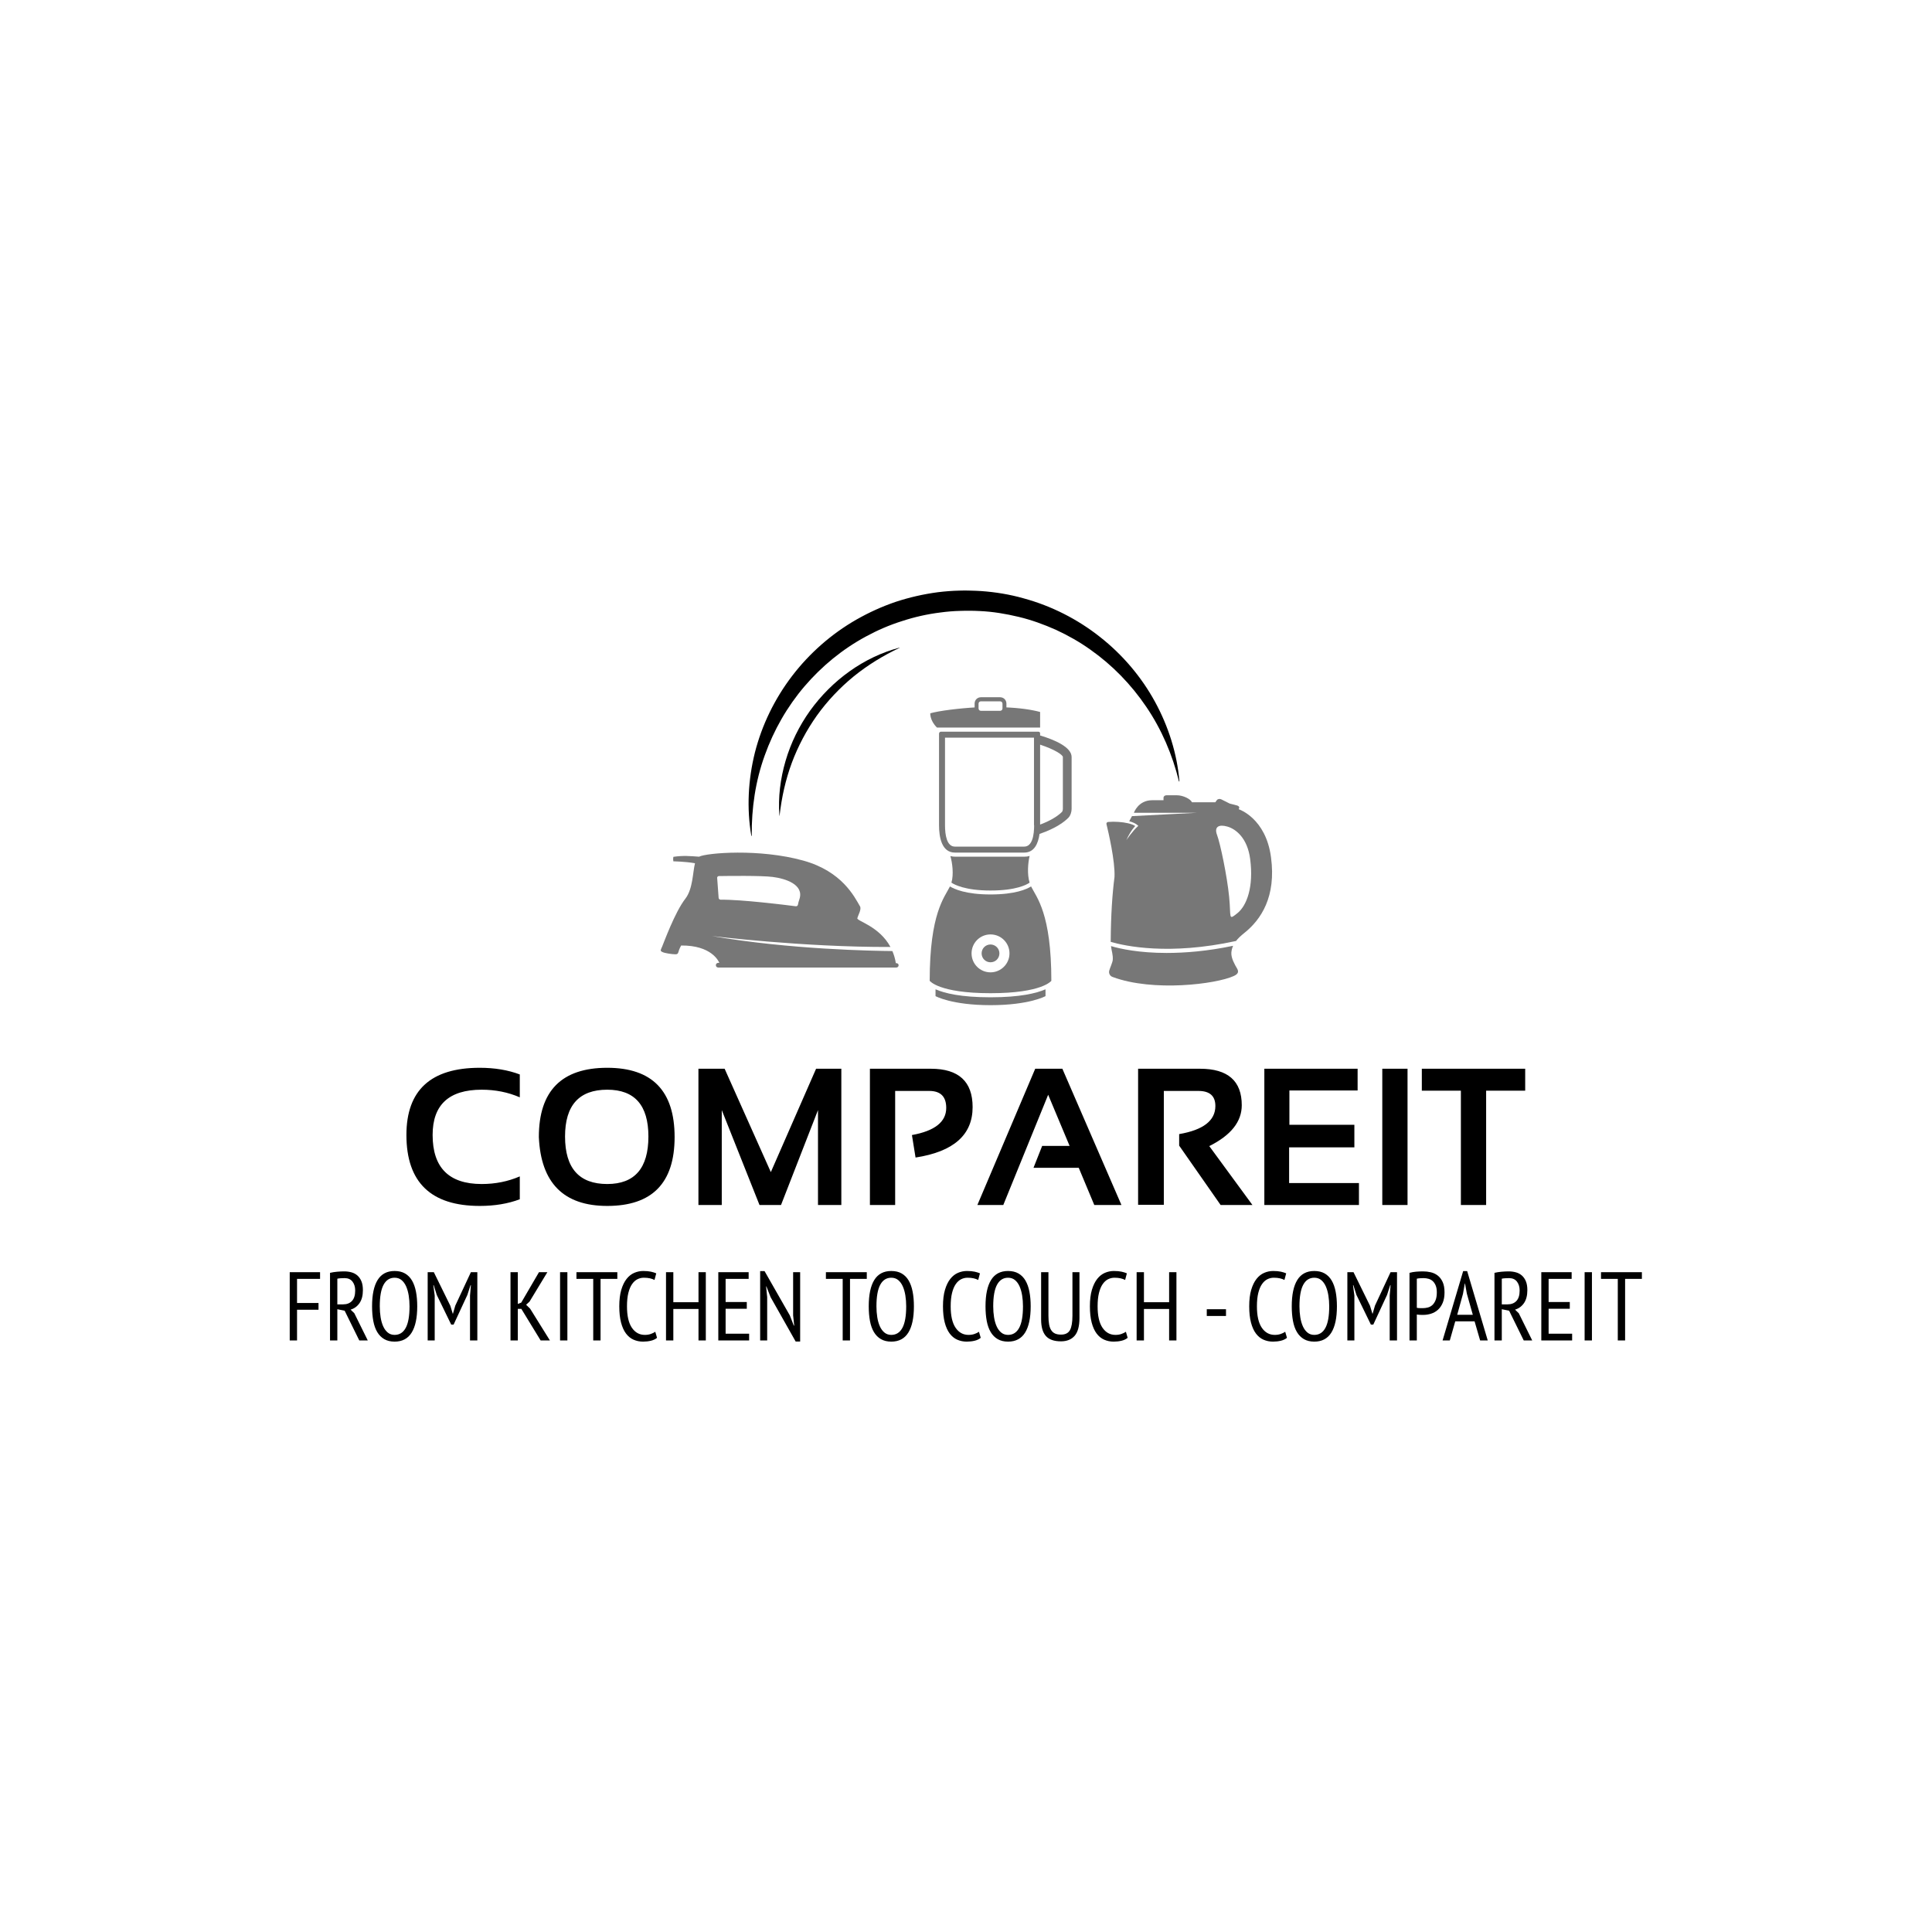 <svg width="1000" height="1000" viewBox="0 0 1000 1000" xmlns="http://www.w3.org/2000/svg"><defs/><path fill="#777777" transform="matrix(0.755 0 0 0.755 -63.679 27.453)" d="M 955.704 551.441 C 952.204 524.441 933.604 518.441 933.604 518.441 L 933.904 517.341 C 934.104 516.741 933.304 516.041 932.104 515.741 L 927.404 514.541 L 921.604 511.641 C 920.604 511.141 919.204 511.341 918.604 512.141 C 918.004 512.941 917.504 513.641 917.504 513.641 L 901.504 513.641 C 900.604 511.441 895.504 508.841 891.104 508.841 C 888.604 508.841 885.904 508.841 884.104 508.841 C 882.904 508.841 882.004 509.541 882.004 510.541 C 882.004 511.441 882.004 512.241 882.004 512.241 C 882.004 512.241 876.604 512.241 874.204 512.241 C 864.604 512.241 861.704 520.841 861.704 520.841 L 905.104 520.841 L 860.404 523.141 C 859.904 524.041 859.204 525.241 858.504 526.641 C 863.304 527.941 864.704 529.841 864.704 529.841 C 860.704 533.341 856.504 539.641 856.504 539.641 C 859.504 532.941 862.604 529.941 862.604 529.941 C 861.504 529.141 859.804 528.541 857.704 528.041 C 857.704 528.041 857.704 528.041 857.704 528.041 L 857.704 528.041 C 853.804 527.141 848.504 526.741 844.004 527.141 C 843.204 527.241 842.704 527.941 842.904 528.641 C 844.204 534.041 848.904 554.041 848.404 564.841 L 848.404 564.841 C 846.904 576.441 845.904 591.041 845.804 609.341 C 855.704 612.241 885.804 618.741 931.704 608.741 C 933.104 606.941 935.004 605.141 937.404 603.241 C 948.904 594.041 959.304 578.441 955.704 551.441 Z M 932.704 589.641 C 926.204 594.841 928.404 592.841 927.004 578.541 C 925.604 564.241 920.904 541.841 918.704 536.041 C 916.504 530.241 920.204 528.641 925.904 530.341 C 931.404 531.941 939.504 537.941 941.404 552.541 C 943.904 571.641 939.104 584.441 932.704 589.641 Z"/><path fill="#777777" transform="matrix(0.755 0 0 0.755 -63.679 27.453)" d="M 928.504 616.841 C 928.604 615.241 929.004 613.641 929.704 612.041 C 912.004 615.741 896.704 616.941 884.104 616.941 C 865.304 616.941 852.404 614.141 846.004 612.241 C 846.304 615.341 847.504 618.241 847.204 621.741 C 847.004 623.641 845.304 627.141 844.804 629.041 C 844.304 630.941 845.304 632.841 847.204 633.441 C 874.904 643.741 918.004 638.341 930.204 632.741 C 933.704 631.141 933.404 629.441 932.504 627.741 C 930.904 625.041 928.304 620.541 928.504 616.841 Z"/><path fill="#777777" transform="matrix(0.755 0 0 0.755 -63.679 27.453)" d="M 763.404 647.341 C 743.004 647.341 731.904 644.541 725.904 641.941 L 725.704 641.941 L 725.704 646.541 C 725.704 646.541 736.704 652.741 763.404 652.741 C 790.104 652.741 801.104 646.541 801.104 646.541 L 801.104 641.941 L 800.904 641.941 C 794.904 644.541 783.704 647.341 763.404 647.341 Z"/><path fill="#777777" transform="matrix(0.755 0 0 0.755 -63.679 27.453)" d="M 797.404 466.441 C 797.404 465.541 796.804 465.241 796.004 465.241 L 729.504 465.241 C 728.704 465.241 728.104 465.841 728.104 466.641 C 728.104 478.141 728.104 522.241 728.104 529.341 C 728.104 537.541 729.904 548.141 739.004 548.141 C 744.504 548.141 786.504 548.141 786.504 548.141 C 793.404 548.141 796.104 541.941 797.004 535.341 C 808.504 531.441 814.204 526.841 816.704 524.341 C 818.304 522.741 819.004 520.041 819.004 518.241 L 819.004 482.641 C 819.004 475.841 807.404 470.841 797.404 467.841 C 797.404 467.641 797.404 466.641 797.404 466.441 Z M 793.304 529.341 C 793.304 536.041 792.104 544.041 786.504 544.041 L 739.004 544.041 C 733.404 544.041 732.204 536.041 732.204 529.341 L 732.204 469.341 L 793.204 469.341 L 793.204 529.341 Z M 813.004 518.341 C 813.004 518.941 812.704 519.941 812.404 520.241 C 810.504 522.141 806.204 525.641 797.404 528.941 C 797.404 522.541 797.404 494.741 797.404 474.141 C 807.404 477.441 813.004 481.141 813.004 482.641 L 813.004 518.341 Z"/><path fill="#777777" transform="matrix(0.755 0 0 0.755 -63.679 27.453)" d="M 772.904 448.541 L 772.904 449.341 C 772.904 450.941 771.604 452.241 770.004 452.241 L 756.804 452.241 C 755.204 452.241 753.904 450.941 753.904 449.341 L 753.904 448.541 C 741.304 449.241 728.204 450.941 722.104 452.641 C 722.104 452.641 721.704 457.541 726.704 462.441 L 797.404 462.441 C 797.404 455.941 797.404 451.741 797.404 451.741 C 791.504 450.141 783.404 448.941 772.904 448.541 Z"/><path fill="#777777" transform="matrix(0.755 0 0 0.755 -63.679 27.453)" d="M 770.004 453.541 L 756.804 453.541 C 754.404 453.541 752.504 451.641 752.504 449.241 L 752.504 445.941 C 752.504 443.541 754.404 441.641 756.804 441.641 L 770.004 441.641 C 772.404 441.641 774.304 443.541 774.304 445.941 L 774.304 449.241 C 774.304 451.641 772.404 453.541 770.004 453.541 Z M 756.804 444.441 C 755.904 444.441 755.204 445.141 755.204 446.041 L 755.204 449.341 C 755.204 450.241 755.904 450.941 756.804 450.941 L 770.004 450.941 C 770.904 450.941 771.604 450.241 771.604 449.341 L 771.604 446.041 C 771.604 445.141 770.904 444.441 770.004 444.441 L 756.804 444.441 Z"/><path fill="#777777" transform="matrix(0.755 0 0 0.755 -63.679 27.453)" d="M 739.104 550.941 C 738.104 550.941 737.004 550.841 735.904 550.541 C 737.204 555.141 738.304 563.041 736.604 568.741 C 738.504 570.041 745.904 574.141 763.404 574.141 C 781.004 574.141 788.204 570.141 790.204 568.741 C 788.404 563.041 789.104 555.041 790.204 550.441 C 788.904 550.841 787.704 550.941 786.604 550.941 L 739.104 550.941 Z"/><path fill="#777777" transform="matrix(0.755 0 0 0.755 -63.679 27.453)" d="M 791.204 571.341 C 788.204 573.241 780.304 576.841 763.404 576.841 C 746.504 576.841 738.504 573.141 735.604 571.341 C 731.804 578.941 721.704 589.841 721.704 636.041 C 721.704 636.041 727.904 644.541 763.404 644.541 C 798.904 644.541 805.104 636.041 805.104 636.041 C 805.104 589.841 795.004 578.941 791.204 571.341 Z M 763.404 630.241 C 756.204 630.241 750.404 624.441 750.404 617.241 C 750.404 610.041 756.204 604.241 763.404 604.241 C 770.604 604.241 776.404 610.041 776.404 617.241 C 776.404 624.441 770.504 630.241 763.404 630.241 Z"/><path fill="#777777" transform="matrix(0.755 0 0 0.755 -63.679 27.453)" d="M 763.404 611.141 C 760.004 611.141 757.304 613.841 757.304 617.241 C 757.304 620.641 760.004 623.341 763.404 623.341 C 766.804 623.341 769.504 620.641 769.504 617.241 C 769.504 613.841 766.704 611.141 763.404 611.141 Z"/><path fill="#777777" transform="matrix(0.755 0 0 0.755 -63.679 27.453)" d="M 698.804 623.941 L 698.504 623.941 C 698.004 620.841 697.204 618.141 696.104 615.641 C 683.804 615.541 626.004 614.641 572.404 605.341 C 572.404 605.341 634.504 613.041 694.804 612.841 C 687.104 598.541 671.604 595.041 672.104 593.141 C 672.704 590.741 675.104 587.041 673.904 584.941 C 670.004 578.241 661.604 561.041 635.104 553.641 C 604.904 545.241 568.804 548.341 563.604 550.941 C 563.604 550.941 563.604 550.941 563.504 550.941 C 557.404 550.541 552.904 550.041 546.004 551.041 C 546.004 551.041 545.604 552.541 546.004 554.141 C 546.004 554.141 554.004 554.241 560.804 555.441 C 559.204 561.841 559.404 572.941 554.204 579.741 C 547.004 588.941 539.304 610.241 538.304 612.541 C 537.304 614.941 536.704 615.341 538.304 616.241 C 539.904 617.141 545.404 617.841 546.904 617.841 C 548.504 617.941 549.104 617.641 549.504 616.141 C 549.804 614.541 551.304 611.841 551.304 611.841 C 572.004 611.641 577.004 622.541 577.504 623.741 L 576.704 623.741 C 575.804 623.741 575.104 624.441 575.104 625.341 C 575.104 626.241 575.804 626.941 576.704 626.941 L 698.804 626.941 C 699.704 626.941 700.404 626.241 700.404 625.341 C 700.404 624.441 699.604 623.941 698.804 623.941 Z M 577.204 564.241 C 583.104 564.141 606.504 563.841 614.104 564.841 C 622.804 565.941 635.704 570.041 632.404 580.041 C 631.904 581.541 631.604 582.541 631.404 583.741 C 631.304 584.441 630.704 585.041 629.904 584.941 C 623.104 584.041 592.404 580.241 578.404 580.441 C 577.704 580.441 577.004 579.841 577.004 579.141 L 576.004 565.541 C 575.904 564.941 576.404 564.241 577.204 564.241 Z"/><path transform="matrix(0.755 0 0 0.755 -63.679 27.453)" d="M 599.404 536.541 C 596.204 517.841 597.204 498.241 601.904 479.441 C 606.704 460.641 615.404 442.741 627.304 427.141 C 639.204 411.541 654.304 398.241 671.404 388.441 C 680.004 383.541 689.004 379.441 698.404 376.241 C 707.804 373.141 717.504 370.941 727.304 369.641 C 732.204 369.041 737.204 368.641 742.104 368.541 C 744.604 368.441 747.104 368.441 749.504 368.541 C 752.004 368.541 754.504 368.741 756.904 368.841 C 766.804 369.541 776.604 371.141 786.104 373.841 C 805.204 379.041 823.104 388.141 838.504 400.341 C 853.904 412.441 866.804 427.641 876.104 444.641 C 885.404 461.641 891.304 480.341 892.904 499.241 C 892.904 499.341 892.804 499.341 892.804 499.441 C 892.704 499.441 892.704 499.441 892.604 499.341 C 888.104 480.941 880.604 463.541 870.204 448.241 C 859.804 432.841 846.804 419.541 831.904 409.041 C 824.504 403.741 816.504 399.241 808.304 395.441 C 800.004 391.741 791.504 388.641 782.704 386.541 C 773.904 384.441 765.004 382.941 756.004 382.541 C 753.804 382.441 751.504 382.341 749.304 382.341 C 747.004 382.341 744.804 382.341 742.504 382.441 C 738.004 382.541 733.504 382.941 729.004 383.541 C 720.104 384.641 711.204 386.641 702.704 389.441 C 694.104 392.141 685.804 395.741 677.904 400.041 C 662.004 408.641 647.804 420.241 635.904 434.141 C 624.104 447.941 614.804 464.141 608.604 481.541 C 602.304 498.941 599.504 517.641 599.704 536.641 C 599.704 536.741 599.604 536.741 599.604 536.741 C 599.404 536.641 599.404 536.541 599.404 536.541 Z"/><path transform="matrix(0.755 0 0 0.755 -63.679 27.453)" d="M 618.704 522.941 C 617.704 510.341 619.304 497.541 622.904 485.241 C 626.504 472.941 632.204 461.341 639.704 450.841 C 647.204 440.441 656.404 431.241 666.804 423.841 C 677.204 416.441 688.804 410.841 701.004 407.641 C 701.004 407.641 701.104 407.641 701.104 407.641 C 701.104 407.641 701.104 407.741 701.104 407.741 C 689.704 413.141 679.104 419.641 669.504 427.441 C 660.004 435.241 651.504 444.241 644.404 454.141 C 637.304 464.141 631.504 475.041 627.204 486.541 C 622.904 498.141 620.204 510.241 618.804 522.741 C 618.904 522.941 618.804 522.941 618.704 522.941 C 618.804 522.941 618.704 522.941 618.704 522.941 Z"/><path id="text" transform="matrix(1.052 0 0 1.052 -59.349 430.113)" d="M 312.16 181.2 C 306.379 183.388 299.816 184.482 292.473 184.482 C 268.41 184.482 256.379 172.841 256.379 149.56 C 256.379 127.529 268.41 116.513 292.473 116.513 C 299.816 116.513 306.379 117.607 312.16 119.794 L 312.16 131.044 C 306.379 128.544 300.129 127.294 293.41 127.294 C 277.316 127.294 269.27 134.716 269.27 149.56 C 269.27 165.654 277.316 173.7 293.41 173.7 C 300.129 173.7 306.379 172.45 312.16 169.95 L 312.16 181.2 Z M 355.191 173.7 C 368.691 173.7 375.441 165.904 375.441 150.31 C 375.441 134.966 368.691 127.294 355.191 127.294 C 341.348 127.294 334.426 134.966 334.426 150.31 C 334.426 165.904 341.348 173.7 355.191 173.7 Z M 321.535 150.591 C 321.535 127.872 332.754 116.513 355.191 116.513 C 377.285 116.513 388.332 127.872 388.332 150.591 C 388.332 173.185 377.285 184.482 355.191 184.482 C 333.754 184.482 322.535 173.185 321.535 150.591 Z M 400.051 184.013 L 400.051 116.982 L 412.941 116.982 L 435.676 167.841 L 457.941 116.982 L 470.363 116.982 L 470.363 184.013 L 458.879 184.013 L 458.879 137.325 L 440.691 184.013 L 430.098 184.013 L 411.535 137.325 L 411.535 184.013 L 400.051 184.013 Z M 484.426 184.013 L 484.426 116.982 L 514.426 116.982 C 528.113 116.982 534.957 123.279 534.957 135.872 C 534.957 149.529 525.598 157.794 506.879 160.669 L 505.098 149.607 C 516.348 147.575 521.973 143.122 521.973 136.247 C 521.973 130.685 519.191 127.904 513.629 127.904 L 496.848 127.904 L 496.848 184.013 L 484.426 184.013 Z M 550.051 184.013 L 537.301 184.013 L 565.754 116.982 L 579.113 116.982 L 608.176 184.013 L 594.816 184.013 L 587.176 165.732 L 564.91 165.732 L 569.176 154.95 L 582.676 154.95 L 572.129 129.779 L 550.051 184.013 Z M 616.379 183.919 L 616.379 116.982 L 646.848 116.982 C 660.535 116.982 667.379 122.966 667.379 134.935 C 667.379 143.029 662.051 149.732 651.395 155.044 L 672.629 184.013 L 656.973 184.013 L 636.582 154.81 L 636.582 149.138 C 648.457 147.107 654.395 142.497 654.395 135.31 C 654.395 130.372 651.613 127.904 646.051 127.904 L 629.035 127.904 L 629.035 183.919 L 616.379 183.919 Z M 724.379 116.982 L 724.379 127.669 L 690.816 127.669 L 690.816 144.544 L 722.785 144.544 L 722.785 155.654 L 690.676 155.654 L 690.676 173.232 L 725.035 173.232 L 725.035 184.013 L 678.488 184.013 L 678.488 116.982 L 724.379 116.982 Z M 748.941 116.982 L 748.941 184.013 L 736.52 184.013 L 736.52 116.982 L 748.941 116.982 Z M 806.832 116.982 L 806.832 127.763 L 787.613 127.763 L 787.613 184.013 L 775.191 184.013 L 775.191 127.763 L 755.973 127.763 L 755.973 116.982 L 806.832 116.982 Z"/><path id="text" transform="matrix(0.526 0 0 0.526 -57.649 500.236)" d="M 394.7 300.826 L 424.556 300.826 L 424.556 307.45 L 401.9 307.45 L 401.9 331.162 L 423.02 331.162 L 423.02 337.786 L 401.9 337.786 L 401.9 368.026 L 394.7 368.026 L 394.7 300.826 Z M 434.348 301.498 C 436.46 300.986 438.78 300.618 441.308 300.394 C 443.836 300.17 446.156 300.058 448.268 300.058 C 450.764 300.058 453.132 300.362 455.372 300.97 C 457.612 301.578 459.564 302.602 461.228 304.042 C 462.892 305.482 464.22 307.37 465.212 309.706 C 466.204 312.042 466.7 314.97 466.7 318.49 C 466.7 323.802 465.596 328.058 463.388 331.258 C 461.18 334.458 458.252 336.602 454.604 337.69 L 458.252 341.242 L 471.5 368.026 L 463.148 368.026 L 448.748 338.746 L 441.548 337.306 L 441.548 368.026 L 434.348 368.026 L 434.348 301.498 Z M 441.548 332.506 L 447.308 332.506 C 450.956 332.506 453.836 331.386 455.948 329.146 C 458.06 326.906 459.116 323.482 459.116 318.874 C 459.116 315.354 458.236 312.442 456.476 310.138 C 454.716 307.834 452.108 306.682 448.652 306.682 C 447.372 306.682 446.044 306.73 444.668 306.826 C 443.292 306.922 442.252 307.066 441.548 307.258 L 441.548 332.506 Z M 475.724 334.426 C 475.724 323.034 477.548 314.394 481.196 308.506 C 484.844 302.618 490.412 299.674 497.9 299.674 C 501.932 299.674 505.356 300.49 508.172 302.122 C 510.988 303.754 513.276 306.074 515.036 309.082 C 516.796 312.09 518.092 315.738 518.924 320.026 C 519.756 324.314 520.172 329.114 520.172 334.426 C 520.172 345.818 518.332 354.458 514.652 360.346 C 510.972 366.234 505.388 369.178 497.9 369.178 C 493.932 369.178 490.54 368.362 487.724 366.73 C 484.908 365.098 482.604 362.778 480.812 359.77 C 479.02 356.762 477.724 353.114 476.924 348.826 C 476.124 344.538 475.724 339.738 475.724 334.426 Z M 483.308 334.426 C 483.308 338.202 483.58 341.786 484.124 345.178 C 484.668 348.57 485.516 351.546 486.668 354.106 C 487.82 356.666 489.324 358.714 491.18 360.25 C 493.036 361.786 495.276 362.554 497.9 362.554 C 502.7 362.554 506.348 360.25 508.844 355.642 C 511.34 351.034 512.588 343.962 512.588 334.426 C 512.588 330.714 512.316 327.162 511.772 323.77 C 511.228 320.378 510.38 317.386 509.228 314.794 C 508.076 312.202 506.572 310.138 504.716 308.602 C 502.86 307.066 500.588 306.298 497.9 306.298 C 493.164 306.298 489.548 308.602 487.052 313.21 C 484.556 317.818 483.308 324.89 483.308 334.426 Z M 572.108 323.866 L 572.972 313.69 L 572.588 313.69 L 569.516 323.194 L 555.98 352.378 L 553.58 352.378 L 539.372 323.194 L 536.396 313.69 L 536.012 313.69 L 537.356 323.866 L 537.356 368.026 L 530.444 368.026 L 530.444 300.826 L 536.492 300.826 L 552.716 333.85 L 555.116 341.722 L 555.308 341.722 L 557.612 333.754 L 572.972 300.826 L 579.308 300.826 L 579.308 368.026 L 572.108 368.026 L 572.108 323.866 Z M 622.604 336.922 L 619.148 336.922 L 619.148 368.026 L 611.948 368.026 L 611.948 300.826 L 619.148 300.826 L 619.148 332.122 L 622.508 330.778 L 639.98 300.826 L 648.236 300.826 L 630.668 329.818 L 627.308 332.89 L 631.244 336.73 L 650.732 368.026 L 641.612 368.026 L 622.604 336.922 Z M 660.716 300.826 L 667.916 300.826 L 667.916 368.026 L 660.716 368.026 L 660.716 300.826 Z M 717.068 307.45 L 700.556 307.45 L 700.556 368.026 L 693.356 368.026 L 693.356 307.45 L 676.844 307.45 L 676.844 300.826 L 717.068 300.826 L 717.068 307.45 Z M 756.14 365.434 C 754.54 366.778 752.524 367.738 750.092 368.314 C 747.66 368.89 745.1 369.178 742.412 369.178 C 739.02 369.178 735.884 368.538 733.004 367.258 C 730.124 365.978 727.644 363.946 725.564 361.162 C 723.484 358.378 721.868 354.778 720.716 350.362 C 719.564 345.946 718.988 340.634 718.988 334.426 C 718.988 328.026 719.644 322.618 720.956 318.202 C 722.268 313.786 724.012 310.202 726.188 307.45 C 728.364 304.698 730.876 302.714 733.724 301.498 C 736.572 300.282 739.5 299.674 742.508 299.674 C 745.58 299.674 748.124 299.898 750.14 300.346 C 752.156 300.794 753.9 301.338 755.372 301.978 L 753.644 308.506 C 752.364 307.802 750.86 307.258 749.132 306.874 C 747.404 306.49 745.42 306.298 743.18 306.298 C 740.94 306.298 738.828 306.794 736.844 307.786 C 734.86 308.778 733.1 310.378 731.564 312.586 C 730.028 314.794 728.812 317.69 727.916 321.274 C 727.02 324.858 726.572 329.242 726.572 334.426 C 726.572 343.77 728.172 350.794 731.372 355.498 C 734.572 360.202 738.828 362.554 744.14 362.554 C 746.316 362.554 748.268 362.25 749.996 361.642 C 751.724 361.034 753.196 360.314 754.412 359.482 L 756.14 365.434 Z M 796.94 337.018 L 772.172 337.018 L 772.172 368.026 L 764.972 368.026 L 764.972 300.826 L 772.172 300.826 L 772.172 330.394 L 796.94 330.394 L 796.94 300.826 L 804.14 300.826 L 804.14 368.026 L 796.94 368.026 L 796.94 337.018 Z M 816.428 300.826 L 846.284 300.826 L 846.284 307.45 L 823.628 307.45 L 823.628 330.202 L 844.46 330.202 L 844.46 336.826 L 823.628 336.826 L 823.628 361.402 L 846.764 361.402 L 846.764 368.026 L 816.428 368.026 L 816.428 300.826 Z M 867.884 325.402 L 863.756 314.842 L 863.468 314.842 L 864.524 325.402 L 864.524 368.026 L 857.612 368.026 L 857.612 299.77 L 861.932 299.77 L 886.796 343.354 L 890.732 353.434 L 891.116 353.434 L 890.06 343.354 L 890.06 300.826 L 896.972 300.826 L 896.972 369.082 L 892.556 369.082 L 867.884 325.402 Z M 962.54 307.45 L 946.028 307.45 L 946.028 368.026 L 938.828 368.026 L 938.828 307.45 L 922.316 307.45 L 922.316 300.826 L 962.54 300.826 L 962.54 307.45 Z M 964.46 334.426 C 964.46 323.034 966.284 314.394 969.932 308.506 C 973.58 302.618 979.148 299.674 986.636 299.674 C 990.668 299.674 994.092 300.49 996.908 302.122 C 999.724 303.754 1002.012 306.074 1003.772 309.082 C 1005.532 312.09 1006.828 315.738 1007.66 320.026 C 1008.492 324.314 1008.908 329.114 1008.908 334.426 C 1008.908 345.818 1007.068 354.458 1003.388 360.346 C 999.708 366.234 994.124 369.178 986.636 369.178 C 982.668 369.178 979.276 368.362 976.46 366.73 C 973.644 365.098 971.34 362.778 969.548 359.77 C 967.756 356.762 966.46 353.114 965.66 348.826 C 964.86 344.538 964.46 339.738 964.46 334.426 Z M 972.044 334.426 C 972.044 338.202 972.316 341.786 972.86 345.178 C 973.404 348.57 974.252 351.546 975.404 354.106 C 976.556 356.666 978.06 358.714 979.916 360.25 C 981.772 361.786 984.012 362.554 986.636 362.554 C 991.436 362.554 995.084 360.25 997.58 355.642 C 1000.076 351.034 1001.324 343.962 1001.324 334.426 C 1001.324 330.714 1001.052 327.162 1000.508 323.77 C 999.964 320.378 999.116 317.386 997.964 314.794 C 996.812 312.202 995.308 310.138 993.452 308.602 C 991.596 307.066 989.324 306.298 986.636 306.298 C 981.9 306.298 978.284 308.602 975.788 313.21 C 973.292 317.818 972.044 324.89 972.044 334.426 Z M 1074.668 365.434 C 1073.068 366.778 1071.052 367.738 1068.62 368.314 C 1066.188 368.89 1063.628 369.178 1060.94 369.178 C 1057.548 369.178 1054.412 368.538 1051.532 367.258 C 1048.652 365.978 1046.172 363.946 1044.092 361.162 C 1042.012 358.378 1040.396 354.778 1039.244 350.362 C 1038.092 345.946 1037.516 340.634 1037.516 334.426 C 1037.516 328.026 1038.172 322.618 1039.484 318.202 C 1040.796 313.786 1042.54 310.202 1044.716 307.45 C 1046.892 304.698 1049.404 302.714 1052.252 301.498 C 1055.1 300.282 1058.028 299.674 1061.036 299.674 C 1064.108 299.674 1066.652 299.898 1068.668 300.346 C 1070.684 300.794 1072.428 301.338 1073.9 301.978 L 1072.172 308.506 C 1070.892 307.802 1069.388 307.258 1067.66 306.874 C 1065.932 306.49 1063.948 306.298 1061.708 306.298 C 1059.468 306.298 1057.356 306.794 1055.372 307.786 C 1053.388 308.778 1051.628 310.378 1050.092 312.586 C 1048.556 314.794 1047.34 317.69 1046.444 321.274 C 1045.548 324.858 1045.1 329.242 1045.1 334.426 C 1045.1 343.77 1046.7 350.794 1049.9 355.498 C 1053.1 360.202 1057.356 362.554 1062.668 362.554 C 1064.844 362.554 1066.796 362.25 1068.524 361.642 C 1070.252 361.034 1071.724 360.314 1072.94 359.482 L 1074.668 365.434 Z M 1079.372 334.426 C 1079.372 323.034 1081.196 314.394 1084.844 308.506 C 1088.492 302.618 1094.06 299.674 1101.548 299.674 C 1105.58 299.674 1109.004 300.49 1111.82 302.122 C 1114.636 303.754 1116.924 306.074 1118.684 309.082 C 1120.444 312.09 1121.74 315.738 1122.572 320.026 C 1123.404 324.314 1123.82 329.114 1123.82 334.426 C 1123.82 345.818 1121.98 354.458 1118.3 360.346 C 1114.62 366.234 1109.036 369.178 1101.548 369.178 C 1097.58 369.178 1094.188 368.362 1091.372 366.73 C 1088.556 365.098 1086.252 362.778 1084.46 359.77 C 1082.668 356.762 1081.372 353.114 1080.572 348.826 C 1079.772 344.538 1079.372 339.738 1079.372 334.426 Z M 1086.956 334.426 C 1086.956 338.202 1087.228 341.786 1087.772 345.178 C 1088.316 348.57 1089.164 351.546 1090.316 354.106 C 1091.468 356.666 1092.972 358.714 1094.828 360.25 C 1096.684 361.786 1098.924 362.554 1101.548 362.554 C 1106.348 362.554 1109.996 360.25 1112.492 355.642 C 1114.988 351.034 1116.236 343.962 1116.236 334.426 C 1116.236 330.714 1115.964 327.162 1115.42 323.77 C 1114.876 320.378 1114.028 317.386 1112.876 314.794 C 1111.724 312.202 1110.22 310.138 1108.364 308.602 C 1106.508 307.066 1104.236 306.298 1101.548 306.298 C 1096.812 306.298 1093.196 308.602 1090.7 313.21 C 1088.204 317.818 1086.956 324.89 1086.956 334.426 Z M 1164.908 300.826 L 1171.82 300.826 L 1171.82 345.85 C 1171.82 353.978 1170.236 359.85 1167.068 363.466 C 1163.9 367.082 1159.404 368.89 1153.58 368.89 C 1146.796 368.89 1141.852 367.13 1138.748 363.61 C 1135.644 360.09 1134.092 354.682 1134.092 347.386 L 1134.092 300.826 L 1141.292 300.826 L 1141.292 343.642 C 1141.292 347.098 1141.516 350.01 1141.964 352.378 C 1142.412 354.746 1143.148 356.666 1144.172 358.138 C 1145.196 359.61 1146.476 360.666 1148.012 361.306 C 1149.548 361.946 1151.436 362.266 1153.676 362.266 C 1157.9 362.266 1160.828 360.794 1162.46 357.85 C 1164.092 354.906 1164.908 350.17 1164.908 343.642 L 1164.908 300.826 Z M 1219.244 365.434 C 1217.644 366.778 1215.628 367.738 1213.196 368.314 C 1210.764 368.89 1208.204 369.178 1205.516 369.178 C 1202.124 369.178 1198.988 368.538 1196.108 367.258 C 1193.228 365.978 1190.748 363.946 1188.668 361.162 C 1186.588 358.378 1184.972 354.778 1183.82 350.362 C 1182.668 345.946 1182.092 340.634 1182.092 334.426 C 1182.092 328.026 1182.748 322.618 1184.06 318.202 C 1185.372 313.786 1187.116 310.202 1189.292 307.45 C 1191.468 304.698 1193.98 302.714 1196.828 301.498 C 1199.676 300.282 1202.604 299.674 1205.612 299.674 C 1208.684 299.674 1211.228 299.898 1213.244 300.346 C 1215.26 300.794 1217.004 301.338 1218.476 301.978 L 1216.748 308.506 C 1215.468 307.802 1213.964 307.258 1212.236 306.874 C 1210.508 306.49 1208.524 306.298 1206.284 306.298 C 1204.044 306.298 1201.932 306.794 1199.948 307.786 C 1197.964 308.778 1196.204 310.378 1194.668 312.586 C 1193.132 314.794 1191.916 317.69 1191.02 321.274 C 1190.124 324.858 1189.676 329.242 1189.676 334.426 C 1189.676 343.77 1191.276 350.794 1194.476 355.498 C 1197.676 360.202 1201.932 362.554 1207.244 362.554 C 1209.42 362.554 1211.372 362.25 1213.1 361.642 C 1214.828 361.034 1216.3 360.314 1217.516 359.482 L 1219.244 365.434 Z M 1260.044 337.018 L 1235.276 337.018 L 1235.276 368.026 L 1228.076 368.026 L 1228.076 300.826 L 1235.276 300.826 L 1235.276 330.394 L 1260.044 330.394 L 1260.044 300.826 L 1267.244 300.826 L 1267.244 368.026 L 1260.044 368.026 L 1260.044 337.018 Z M 1297.1 337.306 L 1316.012 337.306 L 1316.012 343.93 L 1297.1 343.93 L 1297.1 337.306 Z M 1376.012 365.434 C 1374.412 366.778 1372.396 367.738 1369.964 368.314 C 1367.532 368.89 1364.972 369.178 1362.284 369.178 C 1358.892 369.178 1355.756 368.538 1352.876 367.258 C 1349.996 365.978 1347.516 363.946 1345.436 361.162 C 1343.356 358.378 1341.74 354.778 1340.588 350.362 C 1339.436 345.946 1338.86 340.634 1338.86 334.426 C 1338.86 328.026 1339.516 322.618 1340.828 318.202 C 1342.14 313.786 1343.884 310.202 1346.06 307.45 C 1348.236 304.698 1350.748 302.714 1353.596 301.498 C 1356.444 300.282 1359.372 299.674 1362.38 299.674 C 1365.452 299.674 1367.996 299.898 1370.012 300.346 C 1372.028 300.794 1373.772 301.338 1375.244 301.978 L 1373.516 308.506 C 1372.236 307.802 1370.732 307.258 1369.004 306.874 C 1367.276 306.49 1365.292 306.298 1363.052 306.298 C 1360.812 306.298 1358.7 306.794 1356.716 307.786 C 1354.732 308.778 1352.972 310.378 1351.436 312.586 C 1349.9 314.794 1348.684 317.69 1347.788 321.274 C 1346.892 324.858 1346.444 329.242 1346.444 334.426 C 1346.444 343.77 1348.044 350.794 1351.244 355.498 C 1354.444 360.202 1358.7 362.554 1364.012 362.554 C 1366.188 362.554 1368.14 362.25 1369.868 361.642 C 1371.596 361.034 1373.068 360.314 1374.284 359.482 L 1376.012 365.434 Z M 1380.716 334.426 C 1380.716 323.034 1382.54 314.394 1386.188 308.506 C 1389.836 302.618 1395.404 299.674 1402.892 299.674 C 1406.924 299.674 1410.348 300.49 1413.164 302.122 C 1415.98 303.754 1418.268 306.074 1420.028 309.082 C 1421.788 312.09 1423.084 315.738 1423.916 320.026 C 1424.748 324.314 1425.164 329.114 1425.164 334.426 C 1425.164 345.818 1423.324 354.458 1419.644 360.346 C 1415.964 366.234 1410.38 369.178 1402.892 369.178 C 1398.924 369.178 1395.532 368.362 1392.716 366.73 C 1389.9 365.098 1387.596 362.778 1385.804 359.77 C 1384.012 356.762 1382.716 353.114 1381.916 348.826 C 1381.116 344.538 1380.716 339.738 1380.716 334.426 Z M 1388.3 334.426 C 1388.3 338.202 1388.572 341.786 1389.116 345.178 C 1389.66 348.57 1390.508 351.546 1391.66 354.106 C 1392.812 356.666 1394.316 358.714 1396.172 360.25 C 1398.028 361.786 1400.268 362.554 1402.892 362.554 C 1407.692 362.554 1411.34 360.25 1413.836 355.642 C 1416.332 351.034 1417.58 343.962 1417.58 334.426 C 1417.58 330.714 1417.308 327.162 1416.764 323.77 C 1416.22 320.378 1415.372 317.386 1414.22 314.794 C 1413.068 312.202 1411.564 310.138 1409.708 308.602 C 1407.852 307.066 1405.58 306.298 1402.892 306.298 C 1398.156 306.298 1394.54 308.602 1392.044 313.21 C 1389.548 317.818 1388.3 324.89 1388.3 334.426 Z M 1477.1 323.866 L 1477.964 313.69 L 1477.58 313.69 L 1474.508 323.194 L 1460.972 352.378 L 1458.572 352.378 L 1444.364 323.194 L 1441.388 313.69 L 1441.004 313.69 L 1442.348 323.866 L 1442.348 368.026 L 1435.436 368.026 L 1435.436 300.826 L 1441.484 300.826 L 1457.708 333.85 L 1460.108 341.722 L 1460.3 341.722 L 1462.604 333.754 L 1477.964 300.826 L 1484.3 300.826 L 1484.3 368.026 L 1477.1 368.026 L 1477.1 323.866 Z M 1496.588 301.498 C 1498.636 300.922 1500.812 300.538 1503.116 300.346 C 1505.42 300.154 1507.692 300.058 1509.932 300.058 C 1512.492 300.058 1515.02 300.346 1517.516 300.922 C 1520.012 301.498 1522.268 302.554 1524.284 304.09 C 1526.3 305.626 1527.932 307.738 1529.18 310.426 C 1530.428 313.114 1531.052 316.538 1531.052 320.698 C 1531.052 324.73 1530.46 328.154 1529.276 330.97 C 1528.092 333.786 1526.524 336.074 1524.572 337.834 C 1522.62 339.594 1520.38 340.874 1517.852 341.674 C 1515.324 342.474 1512.716 342.874 1510.028 342.874 C 1509.772 342.874 1509.356 342.874 1508.78 342.874 C 1508.204 342.874 1507.596 342.858 1506.956 342.826 C 1506.316 342.794 1505.692 342.746 1505.084 342.682 C 1504.476 342.618 1504.044 342.554 1503.788 342.49 L 1503.788 368.026 L 1496.588 368.026 L 1496.588 301.498 Z M 1510.316 306.682 C 1509.036 306.682 1507.804 306.73 1506.62 306.826 C 1505.436 306.922 1504.492 307.066 1503.788 307.258 L 1503.788 335.866 C 1504.044 335.994 1504.444 336.074 1504.988 336.106 C 1505.532 336.138 1506.092 336.17 1506.668 336.202 C 1507.244 336.234 1507.804 336.25 1508.348 336.25 C 1508.892 336.25 1509.292 336.25 1509.548 336.25 C 1511.34 336.25 1513.068 336.026 1514.732 335.578 C 1516.396 335.13 1517.868 334.314 1519.148 333.13 C 1520.428 331.946 1521.468 330.346 1522.268 328.33 C 1523.068 326.314 1523.468 323.77 1523.468 320.698 C 1523.468 318.01 1523.1 315.77 1522.364 313.978 C 1521.628 312.186 1520.668 310.746 1519.484 309.658 C 1518.3 308.57 1516.908 307.802 1515.308 307.354 C 1513.708 306.906 1512.044 306.682 1510.316 306.682 Z M 1560.62 349.21 L 1541.612 349.21 L 1536.236 368.026 L 1529.132 368.026 L 1549.388 299.77 L 1553.324 299.77 L 1573.58 368.026 L 1566.092 368.026 L 1560.62 349.21 Z M 1543.532 342.778 L 1558.892 342.778 L 1553.036 322.042 L 1551.212 311.962 L 1551.02 311.962 L 1549.196 322.234 L 1543.532 342.778 Z M 1580.204 301.498 C 1582.316 300.986 1584.636 300.618 1587.164 300.394 C 1589.692 300.17 1592.012 300.058 1594.124 300.058 C 1596.62 300.058 1598.988 300.362 1601.228 300.97 C 1603.468 301.578 1605.42 302.602 1607.084 304.042 C 1608.748 305.482 1610.076 307.37 1611.068 309.706 C 1612.06 312.042 1612.556 314.97 1612.556 318.49 C 1612.556 323.802 1611.452 328.058 1609.244 331.258 C 1607.036 334.458 1604.108 336.602 1600.46 337.69 L 1604.108 341.242 L 1617.356 368.026 L 1609.004 368.026 L 1594.604 338.746 L 1587.404 337.306 L 1587.404 368.026 L 1580.204 368.026 L 1580.204 301.498 Z M 1587.404 332.506 L 1593.164 332.506 C 1596.812 332.506 1599.692 331.386 1601.804 329.146 C 1603.916 326.906 1604.972 323.482 1604.972 318.874 C 1604.972 315.354 1604.092 312.442 1602.332 310.138 C 1600.572 307.834 1597.964 306.682 1594.508 306.682 C 1593.228 306.682 1591.9 306.73 1590.524 306.826 C 1589.148 306.922 1588.108 307.066 1587.404 307.258 L 1587.404 332.506 Z M 1626.284 300.826 L 1656.14 300.826 L 1656.14 307.45 L 1633.484 307.45 L 1633.484 330.202 L 1654.316 330.202 L 1654.316 336.826 L 1633.484 336.826 L 1633.484 361.402 L 1656.62 361.402 L 1656.62 368.026 L 1626.284 368.026 L 1626.284 300.826 Z M 1668.908 300.826 L 1676.108 300.826 L 1676.108 368.026 L 1668.908 368.026 L 1668.908 300.826 Z M 1725.26 307.45 L 1708.748 307.45 L 1708.748 368.026 L 1701.548 368.026 L 1701.548 307.45 L 1685.036 307.45 L 1685.036 300.826 L 1725.26 300.826 L 1725.26 307.45 Z"/></svg>